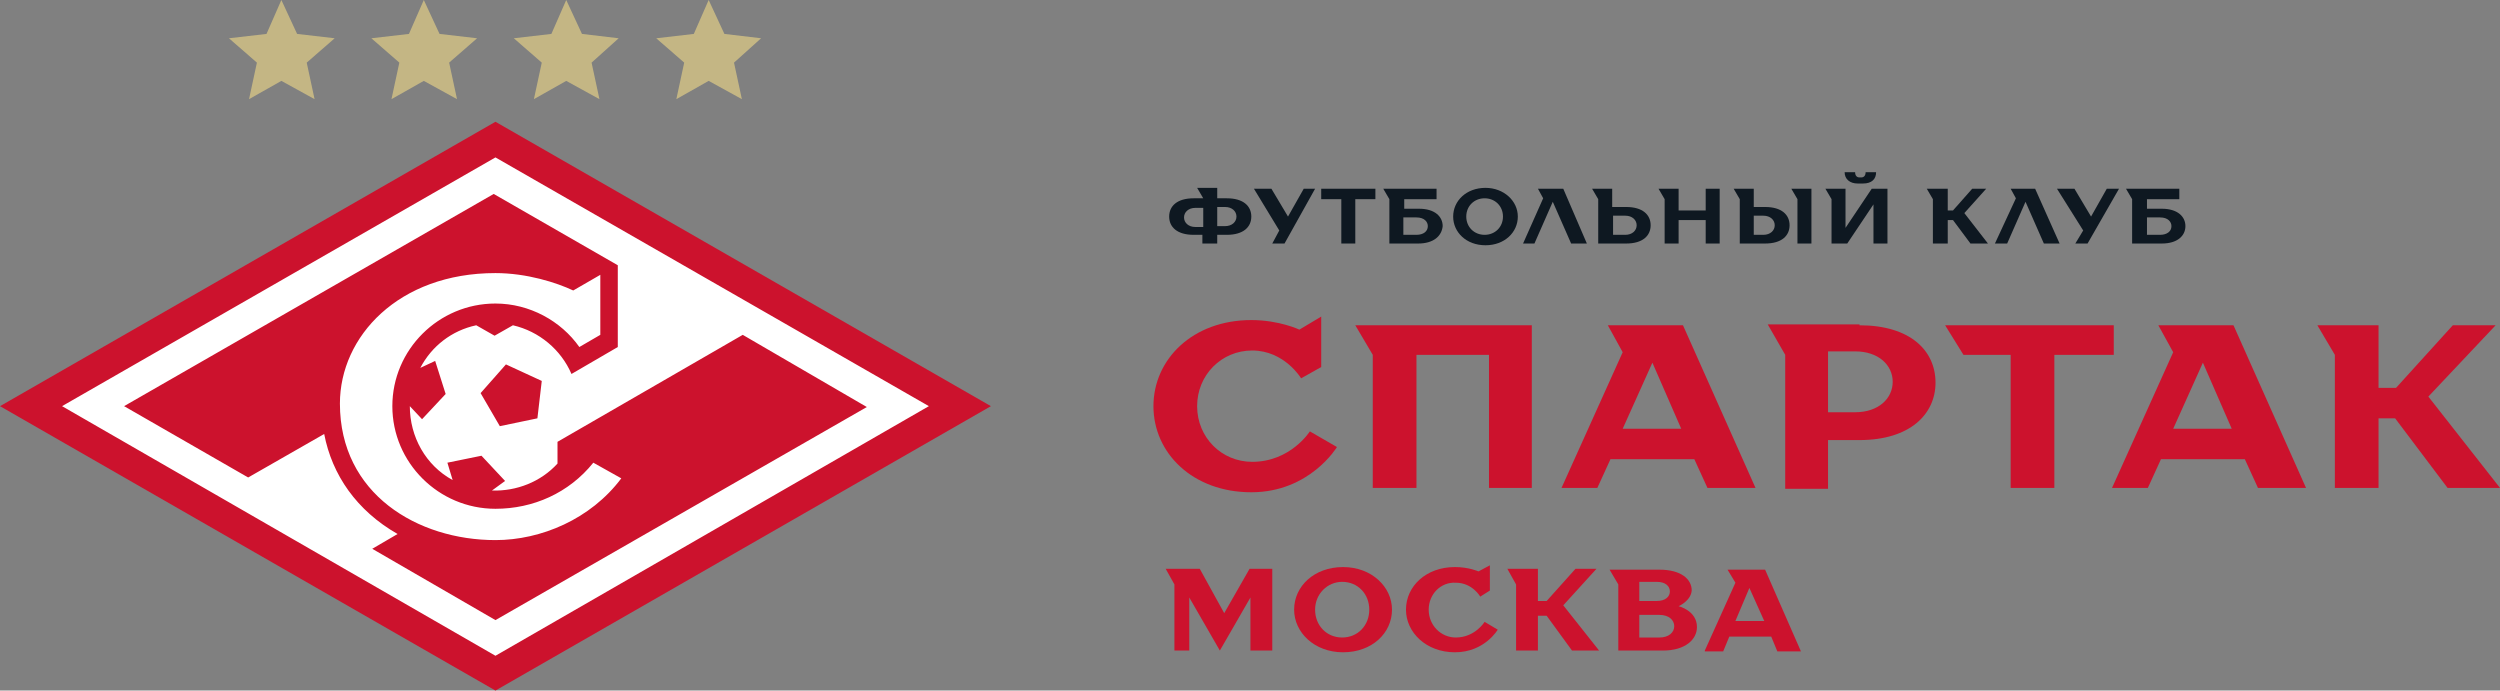 <svg width="286" height="79" viewBox="0 0 286 79" fill="none" xmlns="http://www.w3.org/2000/svg">
<rect x="0" y="0" width="286" height="79" fill="#808080" stroke="none"/>
<path d="M54.581 4.378L50.283 3.88L48.483 0L46.784 3.88L42.485 4.378L45.684 7.164L44.785 11.343L48.483 9.253L52.282 11.343L51.382 7.164L54.581 4.378Z" fill="#C4B684"/>
<path d="M87.07 4.378L82.871 3.88L81.072 0L79.372 3.88L75.074 4.378L78.273 7.164L77.373 11.343L81.072 9.253L84.87 11.343L83.971 7.164L87.07 4.378Z" fill="#C4B684"/>
<path d="M70.775 4.378L66.577 3.88L64.777 0L63.078 3.88L58.779 4.378L61.978 7.164L61.078 11.343L64.777 9.253L68.576 11.343L67.676 7.164L70.775 4.378Z" fill="#C4B684"/>
<path d="M38.287 4.378L33.988 3.88L32.189 0L30.489 3.88L26.191 4.378L29.39 7.164L28.49 11.343L32.189 9.253L35.987 11.343L35.088 7.164L38.287 4.378Z" fill="#C4B684"/>
<path d="M56.68 13.93L113.36 46.465L56.68 79L0 46.465L56.68 13.93Z" fill="#CC122D"/>
<path d="M71.075 54.722C67.576 59.399 61.879 61.787 56.68 61.787C47.783 61.787 38.886 56.513 38.886 46.166C38.886 38.505 45.584 31.241 56.68 31.241C60.279 31.241 63.678 32.336 65.577 33.231L68.676 31.44V38.306L66.277 39.699C64.178 36.714 60.579 34.724 56.68 34.724C50.183 34.724 44.884 39.997 44.884 46.464C44.884 52.931 50.183 58.205 56.68 58.205C60.979 58.205 65.077 56.414 67.876 52.931L71.075 54.722ZM106.263 46.464L56.68 75.02L7.098 46.464L56.68 18.008L106.263 46.464ZM56.68 70.94L99.165 46.564L84.97 38.306L63.778 50.544V53.031C61.879 55.12 59.08 56.215 56.281 56.115L57.78 55.021L55.081 52.136L51.182 52.931L51.782 54.921C48.683 53.23 46.884 49.947 46.884 46.464L48.283 47.957L50.982 45.071L49.783 41.29L48.083 42.086C49.383 39.599 51.682 37.808 54.481 37.211L56.58 38.405L58.68 37.211C61.679 37.907 64.178 39.997 65.377 42.783L70.675 39.699V30.346L56.48 22.187L14.195 46.464L28.39 54.623L37.087 49.648C37.987 54.324 40.786 58.404 45.484 61.09L42.585 62.782L56.68 70.94ZM57.88 41.688L54.981 44.972L57.18 48.753L61.479 47.857L61.978 43.579L57.88 41.688Z" fill="white"/>
<path d="M136.552 26.864C134.653 26.864 133.753 25.968 133.753 24.775C133.753 23.581 134.653 22.685 136.552 22.685H137.652L136.952 21.491H139.251V22.685H140.351C142.25 22.685 143.15 23.581 143.15 24.775C143.15 25.968 142.25 26.864 140.351 26.864H139.251V27.859H137.552V26.864H136.552ZM137.652 25.869V23.78H136.752C135.953 23.78 135.453 24.277 135.453 24.874C135.453 25.471 135.953 25.968 136.752 25.968H137.652V25.869ZM140.151 25.869C140.951 25.869 141.451 25.372 141.451 24.775C141.451 24.178 140.951 23.68 140.151 23.68H139.251V25.869H140.151Z" fill="#0E1821"/>
<path d="M143.45 21.591H145.449L147.348 24.775L149.148 21.591H150.447L146.948 27.859H145.549L146.349 26.367L143.45 21.591Z" fill="#0E1821"/>
<path d="M157.345 21.591V22.785H155.046V27.859H153.446V22.785H151.147V21.591H157.345Z" fill="#0E1821"/>
<path d="M162.243 27.859H158.944V22.785L158.245 21.591H164.342V22.785H160.644V23.879H162.343C164.143 23.879 165.042 24.775 165.042 25.869C164.942 26.964 164.043 27.859 162.243 27.859ZM162.043 26.864C162.843 26.864 163.343 26.466 163.343 25.869C163.343 25.372 162.943 24.874 162.043 24.874H160.544V26.864H162.043Z" fill="#0E1821"/>
<path d="M173.639 24.775C173.639 26.566 172.14 28.058 169.94 28.058C167.741 28.058 166.242 26.566 166.242 24.775C166.242 22.984 167.741 21.491 169.94 21.491C172.04 21.491 173.639 22.984 173.639 24.775ZM171.94 24.775C171.94 23.581 171.04 22.685 169.84 22.685C168.641 22.685 167.741 23.581 167.741 24.775C167.741 25.968 168.641 26.864 169.84 26.864C171.04 26.864 171.94 25.968 171.94 24.775Z" fill="#0E1821"/>
<path d="M175.539 27.859H174.239L176.538 22.685L175.939 21.591H178.838L181.537 27.859H179.737L177.638 23.083L175.539 27.859Z" fill="#0E1821"/>
<path d="M186.035 23.68C187.934 23.68 188.834 24.576 188.834 25.77C188.834 26.964 187.934 27.859 186.035 27.859H182.836V22.785L182.136 21.591H184.435V23.68H186.035ZM184.535 24.675V26.864H185.935C186.735 26.864 187.234 26.367 187.234 25.77C187.234 25.173 186.735 24.675 185.935 24.675H184.535Z" fill="#0E1821"/>
<path d="M196.731 27.859H195.132V25.173H192.033V27.859H190.434V22.785L189.734 21.591H192.033V24.078H195.132V21.591H196.731V27.859Z" fill="#0E1821"/>
<path d="M201.929 23.68C203.829 23.68 204.728 24.576 204.728 25.77C204.728 26.964 203.829 27.859 201.929 27.859H199.03V22.785L198.331 21.591H200.63V23.68H201.929ZM200.63 24.675V26.864H201.729C202.529 26.864 203.029 26.367 203.029 25.77C203.029 25.173 202.529 24.675 201.729 24.675H200.63ZM207.327 27.859H205.628V22.785L204.928 21.591H207.227V27.859H207.327Z" fill="#0E1821"/>
<path d="M216.025 27.859H214.325V23.382L211.326 27.859H209.527V22.785L208.827 21.591H211.126V26.068L214.125 21.591H215.925V27.859H216.025ZM212.526 20.994C211.626 20.994 211.026 20.496 211.026 19.7H212.226C212.226 20.098 212.426 20.297 212.726 20.297H212.926C213.226 20.297 213.426 20.098 213.426 19.7H214.625C214.625 20.496 214.125 20.994 213.126 20.994H212.526Z" fill="#0E1821"/>
<path d="M222.822 24.078H223.422L225.621 21.591H227.22L224.721 24.377L227.42 27.859H225.421L223.422 25.173H222.822V27.859H221.123V22.785L220.423 21.591H222.822V24.078Z" fill="#0E1821"/>
<path d="M229.62 27.859H228.22L230.619 22.685L230.02 21.591H232.819L235.618 27.859H233.818L231.719 23.083L229.62 27.859Z" fill="#0E1821"/>
<path d="M235.318 21.591H237.317L239.217 24.775L241.016 21.591H242.415L238.817 27.859H237.417L238.317 26.367L235.318 21.591Z" fill="#0E1821"/>
<path d="M247.313 27.859H243.915V22.785L243.215 21.591H249.313V22.785H245.614V23.879H247.313C249.113 23.879 250.012 24.775 250.012 25.869C250.012 26.964 249.113 27.859 247.313 27.859ZM247.113 26.864C247.913 26.864 248.413 26.466 248.413 25.869C248.413 25.372 248.013 24.874 247.113 24.874H245.614V26.864H247.113Z" fill="#0E1821"/>
<path d="M145.549 65.07V74.423H143.05V68.354L139.551 74.423L136.053 68.354V74.423H134.353V66.861L133.354 65.07H137.252L140.051 70.145L142.95 65.07H145.549Z" fill="#CC122D"/>
<path d="M159.244 69.747C159.244 72.433 156.945 74.622 153.646 74.622C150.348 74.622 148.048 72.334 148.048 69.747C148.048 67.061 150.348 64.872 153.646 64.872C156.945 64.872 159.244 67.16 159.244 69.747ZM156.645 69.747C156.645 67.956 155.346 66.563 153.546 66.563C151.847 66.563 150.447 67.956 150.447 69.747C150.447 71.538 151.747 72.931 153.546 72.931C155.346 72.931 156.645 71.538 156.645 69.747Z" fill="#CC122D"/>
<path d="M163.443 69.747C163.443 71.538 164.842 72.931 166.542 72.931C168.741 72.931 169.841 71.14 169.841 71.14L171.34 72.035C171.34 72.035 169.841 74.622 166.442 74.622C163.143 74.622 160.844 72.334 160.844 69.747C160.844 67.06 163.143 64.871 166.442 64.871C168.041 64.871 169.141 65.369 169.141 65.369L170.44 64.672V67.558L169.341 68.254C169.341 68.254 168.441 66.662 166.542 66.662C164.842 66.563 163.443 67.956 163.443 69.747Z" fill="#CC122D"/>
<path d="M175.938 68.752H176.938L180.237 65.07H182.636L178.837 69.249L182.936 74.423H179.837L176.938 70.443H175.938V74.423H173.439V66.861L172.439 65.07H175.938V68.752Z" fill="#CC122D"/>
<path d="M192.033 69.349C192.033 69.349 194.132 69.846 194.132 71.737C194.132 73.13 192.833 74.423 190.234 74.423H185.135V66.861L184.136 65.17H189.834C192.333 65.17 193.532 66.264 193.532 67.558C193.432 68.752 192.033 69.349 192.033 69.349ZM187.535 66.662V68.752H189.534C190.534 68.752 191.033 68.254 191.033 67.657C191.033 67.06 190.534 66.563 189.534 66.563H187.535V66.662ZM187.535 70.244V72.931H189.834C190.933 72.931 191.533 72.334 191.533 71.637C191.533 70.941 190.933 70.344 189.834 70.344H187.535V70.244Z" fill="#CC122D"/>
<path d="M195.032 74.423L198.531 66.662L197.631 65.17H201.929L206.028 74.523H203.329L202.629 72.831H197.831L197.131 74.523H195.032V74.423ZM198.531 71.04H201.829L200.13 67.259L198.531 71.04Z" fill="#CC122D"/>
<path d="M136.952 46.465C136.952 50.047 139.751 52.833 143.25 52.833C147.649 52.833 149.848 49.35 149.848 49.35L152.947 51.141C152.947 51.141 149.848 56.315 143.15 56.315C136.453 56.315 131.954 51.838 131.954 46.465C131.954 41.092 136.453 36.615 143.15 36.615C146.349 36.615 148.648 37.709 148.648 37.709L151.147 36.217V41.988L148.848 43.281C148.848 43.281 146.949 40.097 143.25 40.097C139.751 40.097 136.952 42.883 136.952 46.465Z" fill="#CC122D"/>
<path d="M175.239 55.817H170.341V40.594H162.043V55.817H157.045V40.594L155.046 37.211H175.239V55.817Z" fill="#CC122D"/>
<path d="M178.638 55.817L185.635 40.296L183.936 37.211H192.533L200.83 55.817H195.332L193.832 52.534H184.236L182.736 55.817H178.638ZM185.635 49.051H192.333L189.034 41.49L185.635 49.051Z" fill="#CC122D"/>
<path d="M212.726 37.212C218.524 37.212 221.423 40.097 221.423 43.779C221.423 47.36 218.524 50.345 212.726 50.345H209.127V55.917H204.229V40.595L202.229 37.112H212.726V37.212ZM209.127 47.161H212.226C214.925 47.161 216.525 45.569 216.525 43.679C216.525 41.789 214.925 40.197 212.226 40.197H209.127V47.161Z" fill="#CC122D"/>
<path d="M241.815 37.211V40.594H235.018V55.817H230.019V40.594H224.621L222.522 37.211H241.815Z" fill="#CC122D"/>
<path d="M241.616 55.817L248.613 40.296L246.914 37.211H255.511L263.808 55.817H258.31L256.81 52.534H247.214L245.714 55.817H241.616ZM248.613 49.051H255.311L252.012 41.49L248.613 49.051Z" fill="#CC122D"/>
<path d="M272.105 44.375H274.104L280.602 37.211H285.5L277.803 45.37L286 55.817H280.002L274.004 47.858H272.105V55.817H267.107V40.594L265.107 37.211H272.105V44.375Z" fill="#CC122D"/>
</svg>
